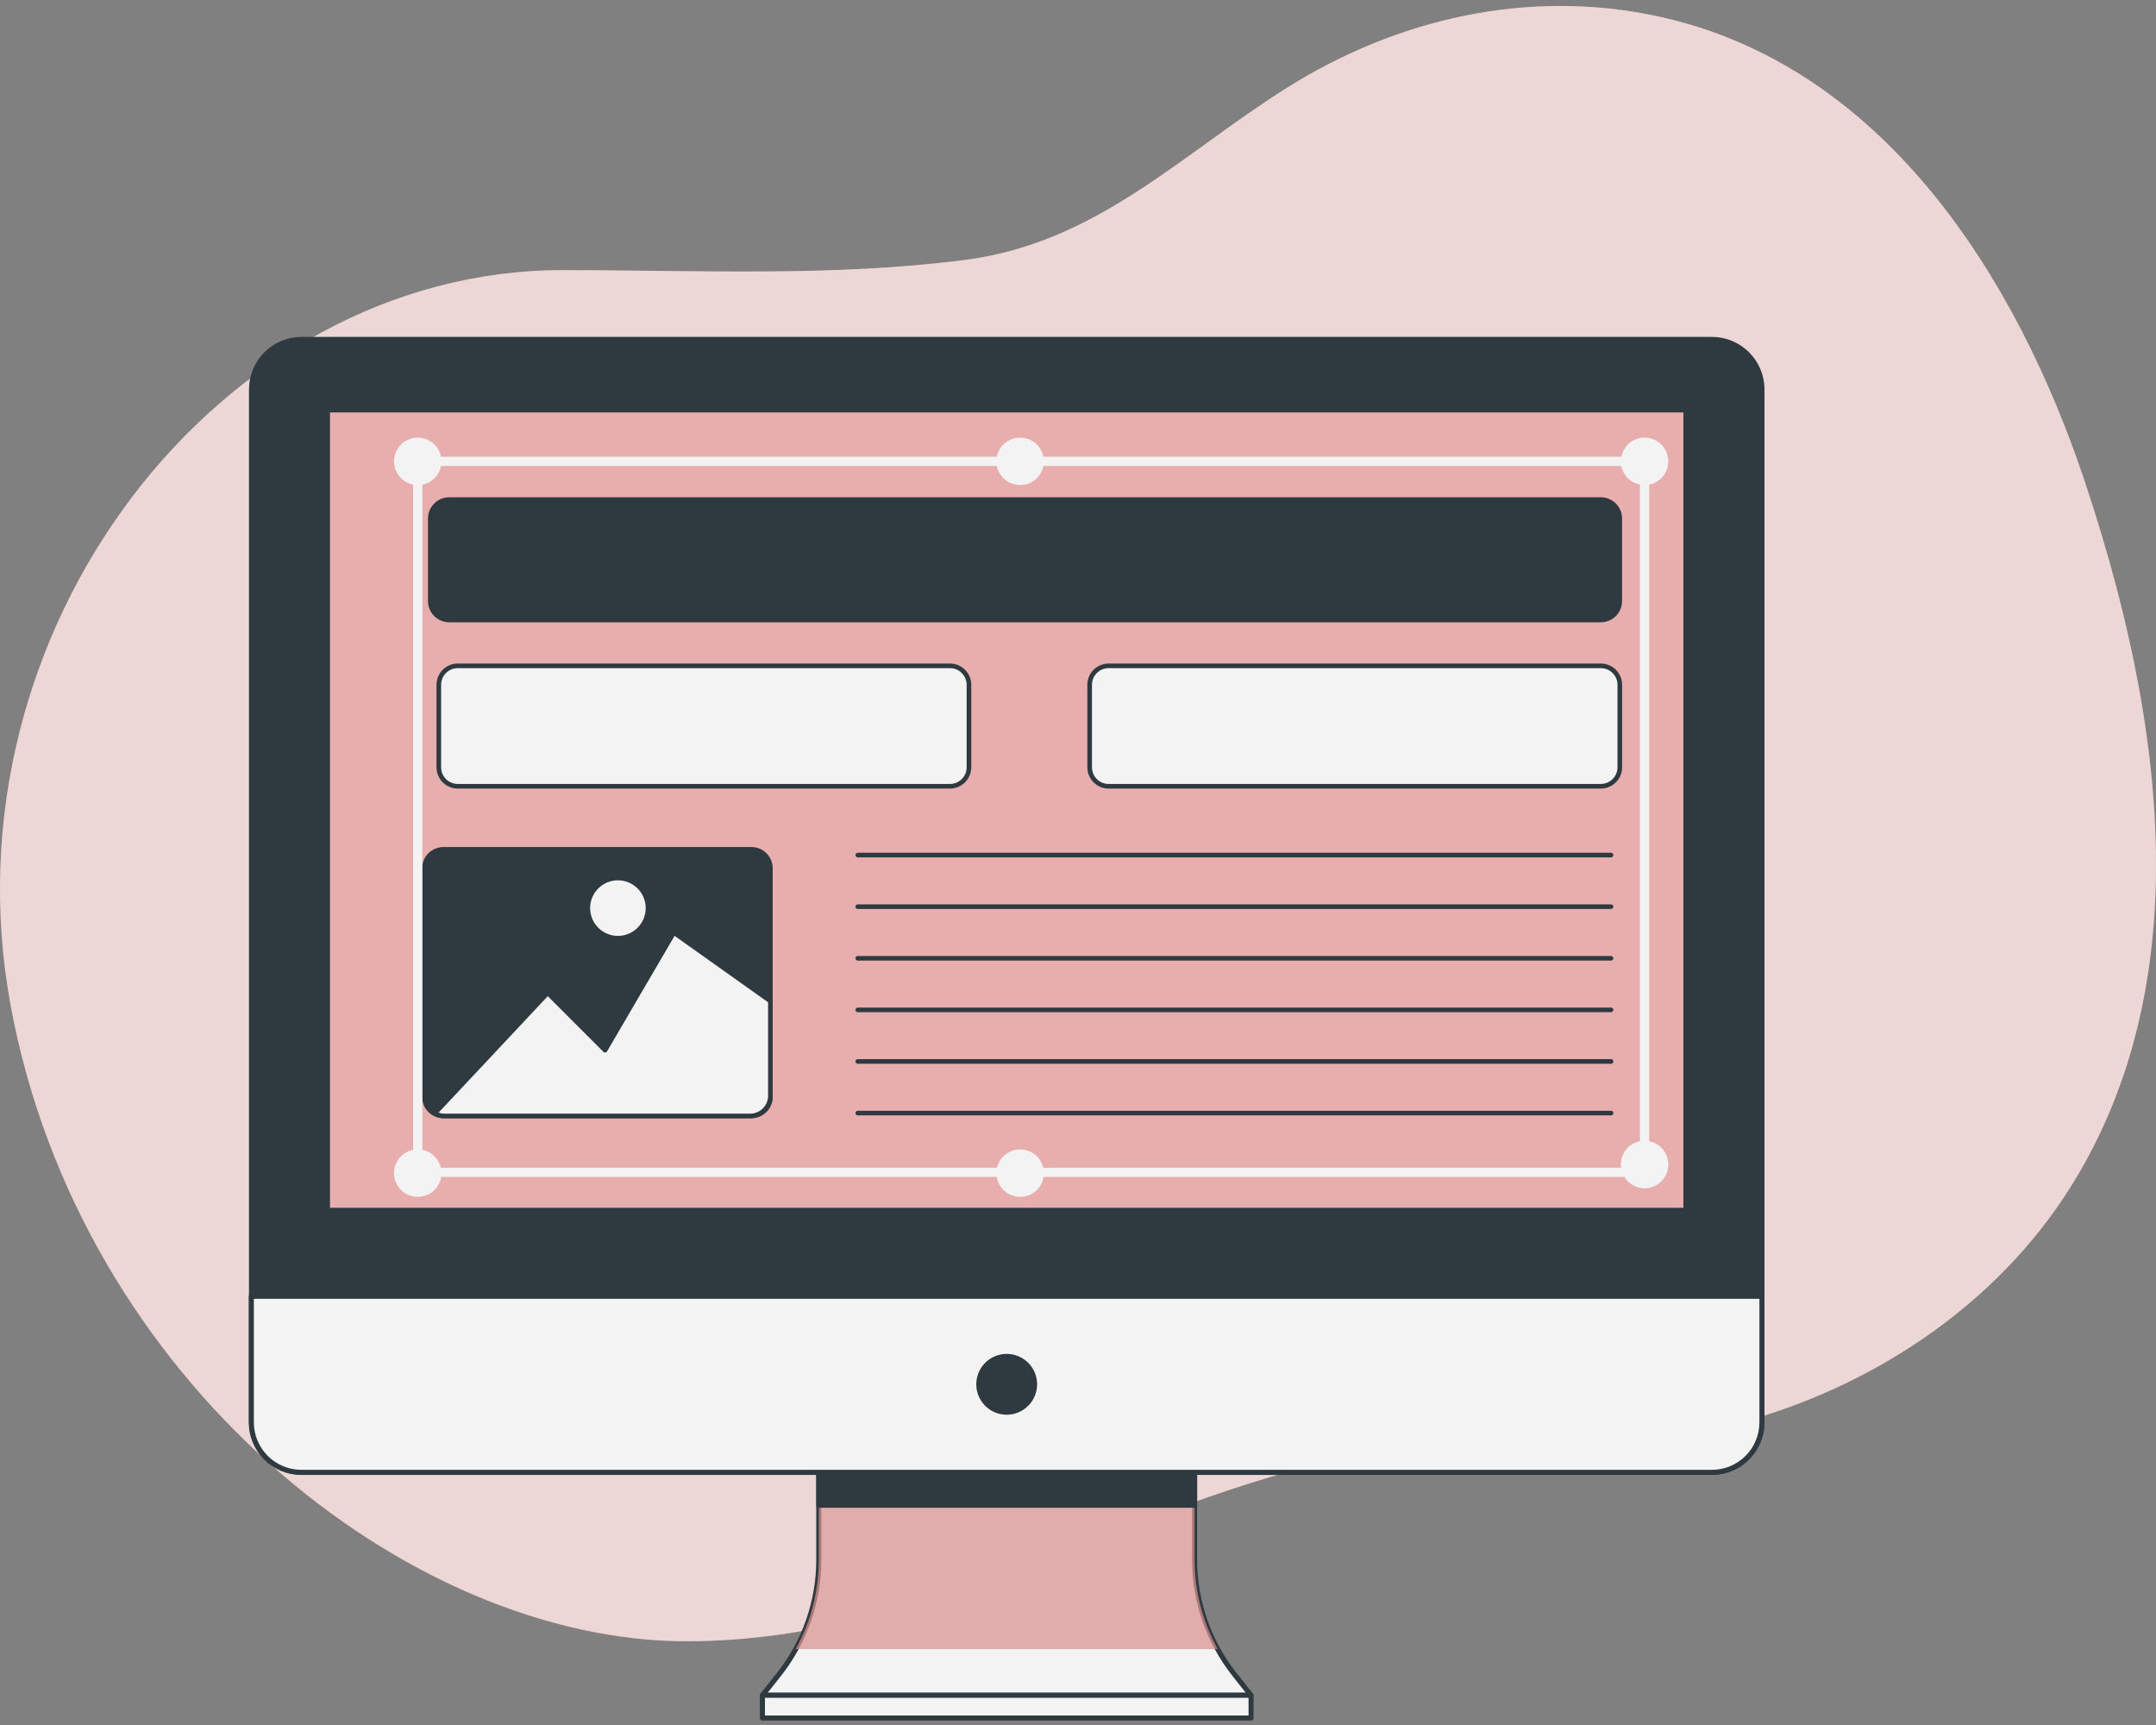 <svg width="180" height="144" viewBox="0 0 180 144" fill="none" xmlns="http://www.w3.org/2000/svg">
<rect x="0" y="0" width="180" height="144" fill="#808080" stroke="none"/>
<g opacity="0.9">
<path d="M179.824 76.944C180.755 64.565 177.873 51.629 174.017 40.086C168.286 22.983 157.156 5.412 138.417 1.367C127.629 -0.971 116.617 1.533 107.353 7.385C98.444 13.018 91.495 20.29 80.546 21.702C69.466 23.127 58.098 22.551 46.96 22.551C18.327 22.551 -4.911 52.635 0.896 83.969C6.703 115.303 34.095 137.009 57.334 137.009C78.213 137.009 95.392 124.482 115.228 121.115C125.063 119.447 134.938 121.421 144.674 118.922C155.983 116.018 166.623 109.087 172.889 99.05C177.163 92.235 179.24 84.698 179.824 76.944Z" fill="#E39292"/>
<path opacity="0.7" d="M179.824 76.944C180.755 64.565 177.873 51.629 174.017 40.086C168.286 22.983 157.156 5.412 138.417 1.367C127.629 -0.971 116.617 1.533 107.353 7.385C98.444 13.018 91.495 20.29 80.546 21.702C69.466 23.127 58.098 22.551 46.96 22.551C18.327 22.551 -4.911 52.635 0.896 83.969C6.703 115.303 34.095 137.009 57.334 137.009C78.213 137.009 95.392 124.482 115.228 121.115C125.063 119.447 134.938 121.421 144.674 118.922C155.983 116.018 166.623 109.087 172.889 99.05C177.163 92.235 179.24 84.698 179.824 76.944Z" fill="white"/>
<path d="M99.734 130.208V119.555H68.359V130.208C68.36 133.684 67.186 137.058 65.029 139.782L63.653 141.517H104.44L103.069 139.782C100.91 137.058 99.735 133.684 99.734 130.208Z" fill="white" stroke="#263238" stroke-width="0.422" stroke-linecap="round" stroke-linejoin="round"/>
<g style="mix-blend-mode:multiply">
<path d="M66.431 137.665H101.662C100.4 135.383 99.736 132.817 99.734 130.208V119.555H68.359V130.208C68.359 132.817 67.696 135.383 66.431 137.665Z" fill="#E39292" fill-opacity="0.72"/>
</g>
<path d="M99.734 121.156H68.36V125.655H99.734V121.156Z" fill="#263238" stroke="#263238" stroke-width="0.422" stroke-linecap="round" stroke-linejoin="round"/>
<path d="M142.925 28.336H25.172C22.866 28.336 20.997 30.206 20.997 32.512V118.737C20.997 121.044 22.866 122.913 25.172 122.913H142.925C145.231 122.913 147.101 121.044 147.101 118.737V32.512C147.101 30.206 145.231 28.336 142.925 28.336Z" fill="#263238" stroke="#263238" stroke-width="0.422" stroke-linecap="round" stroke-linejoin="round"/>
<path d="M20.997 108.21H147.101V118.733C147.101 119.84 146.661 120.902 145.878 121.686C145.095 122.469 144.033 122.909 142.925 122.909H25.159C24.051 122.909 22.989 122.469 22.206 121.686C21.423 120.902 20.983 119.84 20.983 118.733V108.21H20.997Z" fill="white" stroke="#263238" stroke-width="0.422" stroke-linecap="round" stroke-linejoin="round"/>
<path d="M140.754 34.22H27.339V101.036H140.754V34.22Z" fill="#F3B1B1" stroke="#263238" stroke-width="0.422" stroke-linecap="round" stroke-linejoin="round"/>
<path d="M86.375 115.564C86.376 115.103 86.24 114.653 85.985 114.269C85.73 113.886 85.366 113.587 84.941 113.41C84.516 113.233 84.047 113.186 83.595 113.275C83.143 113.365 82.728 113.586 82.402 113.911C82.076 114.237 81.854 114.652 81.764 115.104C81.673 115.555 81.719 116.024 81.895 116.449C82.071 116.875 82.37 117.239 82.753 117.495C83.136 117.751 83.586 117.888 84.047 117.888C84.664 117.888 85.255 117.643 85.692 117.207C86.128 116.772 86.374 116.181 86.375 115.564Z" fill="#263238" stroke="#263238" stroke-width="0.422" stroke-linecap="round" stroke-linejoin="round"/>
<path d="M104.449 141.517H63.653V143.419H104.449V141.517Z" fill="white" stroke="#263238" stroke-width="0.422" stroke-linecap="round" stroke-linejoin="round"/>
<path d="M133.648 41.704H37.507C36.633 41.704 35.924 42.412 35.924 43.286V50.172C35.924 51.046 36.633 51.755 37.507 51.755H133.648C134.522 51.755 135.23 51.046 135.23 50.172V43.286C135.23 42.412 134.522 41.704 133.648 41.704Z" fill="#263238" stroke="#263238" stroke-width="0.386" stroke-linecap="round" stroke-linejoin="round"/>
<path d="M62.737 70.903H37.021C36.148 70.903 35.439 71.611 35.439 72.485V91.575C35.439 92.448 36.148 93.157 37.021 93.157H62.737C63.611 93.157 64.319 92.448 64.319 91.575V72.485C64.319 71.611 63.611 70.903 62.737 70.903Z" fill="#263238" stroke="#263238" stroke-width="0.386" stroke-linecap="round" stroke-linejoin="round"/>
<path d="M54.102 75.807C54.102 75.31 53.955 74.824 53.678 74.411C53.402 73.998 53.01 73.675 52.551 73.485C52.092 73.295 51.587 73.245 51.099 73.342C50.612 73.439 50.164 73.679 49.813 74.03C49.461 74.381 49.222 74.829 49.125 75.317C49.028 75.804 49.078 76.309 49.268 76.768C49.458 77.227 49.78 77.62 50.193 77.896C50.607 78.172 51.092 78.319 51.589 78.319C51.919 78.319 52.246 78.254 52.551 78.128C52.856 78.002 53.133 77.817 53.366 77.583C53.599 77.35 53.784 77.073 53.911 76.768C54.037 76.463 54.102 76.137 54.102 75.807Z" fill="white" stroke="#263238" stroke-width="0.386" stroke-linecap="round" stroke-linejoin="round"/>
<path d="M37.12 93.157H62.633C63.08 93.157 63.509 92.979 63.825 92.663C64.141 92.347 64.319 91.918 64.319 91.471V83.569L56.259 77.843L50.515 87.669L45.728 82.882L36.288 92.946C36.542 93.087 36.829 93.16 37.12 93.157Z" fill="white" stroke="#263238" stroke-width="0.386" stroke-linecap="round" stroke-linejoin="round"/>
<path d="M79.314 55.584H38.217C37.343 55.584 36.635 56.292 36.635 57.166V64.052C36.635 64.926 37.343 65.635 38.217 65.635H79.314C80.187 65.635 80.896 64.926 80.896 64.052V57.166C80.896 56.292 80.187 55.584 79.314 55.584Z" fill="white" stroke="#263238" stroke-width="0.386" stroke-linecap="round" stroke-linejoin="round"/>
<path d="M133.652 55.584H92.555C91.681 55.584 90.973 56.292 90.973 57.166V64.052C90.973 64.926 91.681 65.635 92.555 65.635H133.652C134.526 65.635 135.234 64.926 135.234 64.052V57.166C135.234 56.292 134.526 55.584 133.652 55.584Z" fill="white" stroke="#263238" stroke-width="0.386" stroke-linecap="round" stroke-linejoin="round"/>
<path d="M134.502 71.379H71.614" stroke="#263238" stroke-width="0.386" stroke-linecap="round" stroke-linejoin="round"/>
<path d="M134.502 75.685H71.614" stroke="#263238" stroke-width="0.386" stroke-linecap="round" stroke-linejoin="round"/>
<path d="M134.502 79.996H71.614" stroke="#263238" stroke-width="0.386" stroke-linecap="round" stroke-linejoin="round"/>
<path d="M134.502 84.302H71.614" stroke="#263238" stroke-width="0.386" stroke-linecap="round" stroke-linejoin="round"/>
<path d="M134.502 88.608H71.614" stroke="#263238" stroke-width="0.386" stroke-linecap="round" stroke-linejoin="round"/>
<path d="M134.502 92.919H71.614" stroke="#263238" stroke-width="0.386" stroke-linecap="round" stroke-linejoin="round"/>
<path d="M137.302 38.513H34.877V97.863H137.302V38.513Z" stroke="white" stroke-width="0.771" stroke-linecap="round" stroke-linejoin="round"/>
<path d="M36.859 38.513C36.859 38.12 36.743 37.737 36.525 37.411C36.307 37.085 35.998 36.831 35.636 36.681C35.273 36.531 34.875 36.492 34.49 36.568C34.106 36.645 33.753 36.834 33.475 37.111C33.198 37.388 33.009 37.741 32.933 38.126C32.856 38.51 32.896 38.909 33.046 39.271C33.196 39.633 33.45 39.943 33.776 40.161C34.102 40.379 34.485 40.495 34.877 40.495C35.138 40.495 35.395 40.444 35.636 40.345C35.877 40.246 36.096 40.1 36.28 39.916C36.464 39.731 36.61 39.513 36.71 39.272C36.809 39.031 36.86 38.773 36.859 38.513Z" fill="white"/>
<path d="M139.285 38.513C139.285 38.12 139.168 37.737 138.95 37.411C138.732 37.085 138.422 36.831 138.06 36.681C137.697 36.531 137.299 36.492 136.914 36.569C136.529 36.646 136.176 36.835 135.899 37.112C135.622 37.39 135.434 37.744 135.358 38.129C135.282 38.513 135.322 38.912 135.472 39.274C135.623 39.636 135.878 39.946 136.204 40.163C136.531 40.38 136.915 40.496 137.307 40.495C137.567 40.495 137.824 40.444 138.065 40.344C138.305 40.244 138.523 40.098 138.707 39.914C138.891 39.73 139.036 39.511 139.135 39.271C139.234 39.03 139.285 38.773 139.285 38.513Z" fill="white"/>
<path d="M87.153 38.513C87.153 38.12 87.037 37.737 86.819 37.411C86.601 37.085 86.291 36.831 85.929 36.681C85.567 36.531 85.168 36.492 84.784 36.568C84.4 36.645 84.046 36.834 83.769 37.111C83.492 37.388 83.303 37.741 83.227 38.126C83.15 38.51 83.189 38.909 83.339 39.271C83.489 39.633 83.743 39.943 84.069 40.161C84.395 40.379 84.779 40.495 85.171 40.495C85.431 40.495 85.689 40.444 85.93 40.345C86.171 40.246 86.389 40.1 86.574 39.916C86.758 39.731 86.904 39.513 87.003 39.272C87.103 39.031 87.154 38.773 87.153 38.513Z" fill="white"/>
<path d="M87.153 97.935C87.154 97.543 87.038 97.159 86.821 96.832C86.604 96.506 86.294 96.251 85.932 96.1C85.57 95.95 85.172 95.91 84.787 95.986C84.402 96.062 84.048 96.25 83.771 96.527C83.493 96.804 83.304 97.157 83.227 97.542C83.15 97.927 83.189 98.326 83.339 98.688C83.489 99.05 83.743 99.36 84.069 99.578C84.395 99.796 84.778 99.913 85.171 99.913C85.431 99.913 85.689 99.863 85.929 99.763C86.169 99.664 86.388 99.519 86.572 99.335C86.756 99.151 86.902 98.933 87.002 98.693C87.102 98.453 87.153 98.195 87.153 97.935Z" fill="white"/>
<path d="M36.859 97.935C36.86 97.543 36.745 97.159 36.527 96.832C36.31 96.506 36.001 96.251 35.639 96.1C35.277 95.95 34.878 95.91 34.493 95.986C34.108 96.062 33.755 96.25 33.477 96.527C33.199 96.804 33.01 97.157 32.933 97.542C32.856 97.927 32.895 98.326 33.045 98.688C33.195 99.05 33.449 99.36 33.775 99.578C34.101 99.796 34.485 99.913 34.877 99.913C35.137 99.913 35.395 99.863 35.635 99.763C35.876 99.664 36.094 99.519 36.278 99.335C36.462 99.151 36.609 98.933 36.708 98.693C36.808 98.453 36.859 98.195 36.859 97.935Z" fill="white"/>
<path d="M139.285 97.216C139.285 96.823 139.17 96.439 138.952 96.113C138.735 95.786 138.425 95.531 138.063 95.381C137.701 95.23 137.302 95.191 136.917 95.267C136.532 95.343 136.178 95.532 135.901 95.81C135.623 96.087 135.434 96.441 135.358 96.826C135.282 97.211 135.321 97.61 135.472 97.972C135.622 98.334 135.877 98.644 136.204 98.861C136.531 99.079 136.914 99.195 137.307 99.194C137.831 99.194 138.334 98.985 138.705 98.614C139.076 98.243 139.285 97.74 139.285 97.216Z" fill="white"/>
</g>
</svg>
